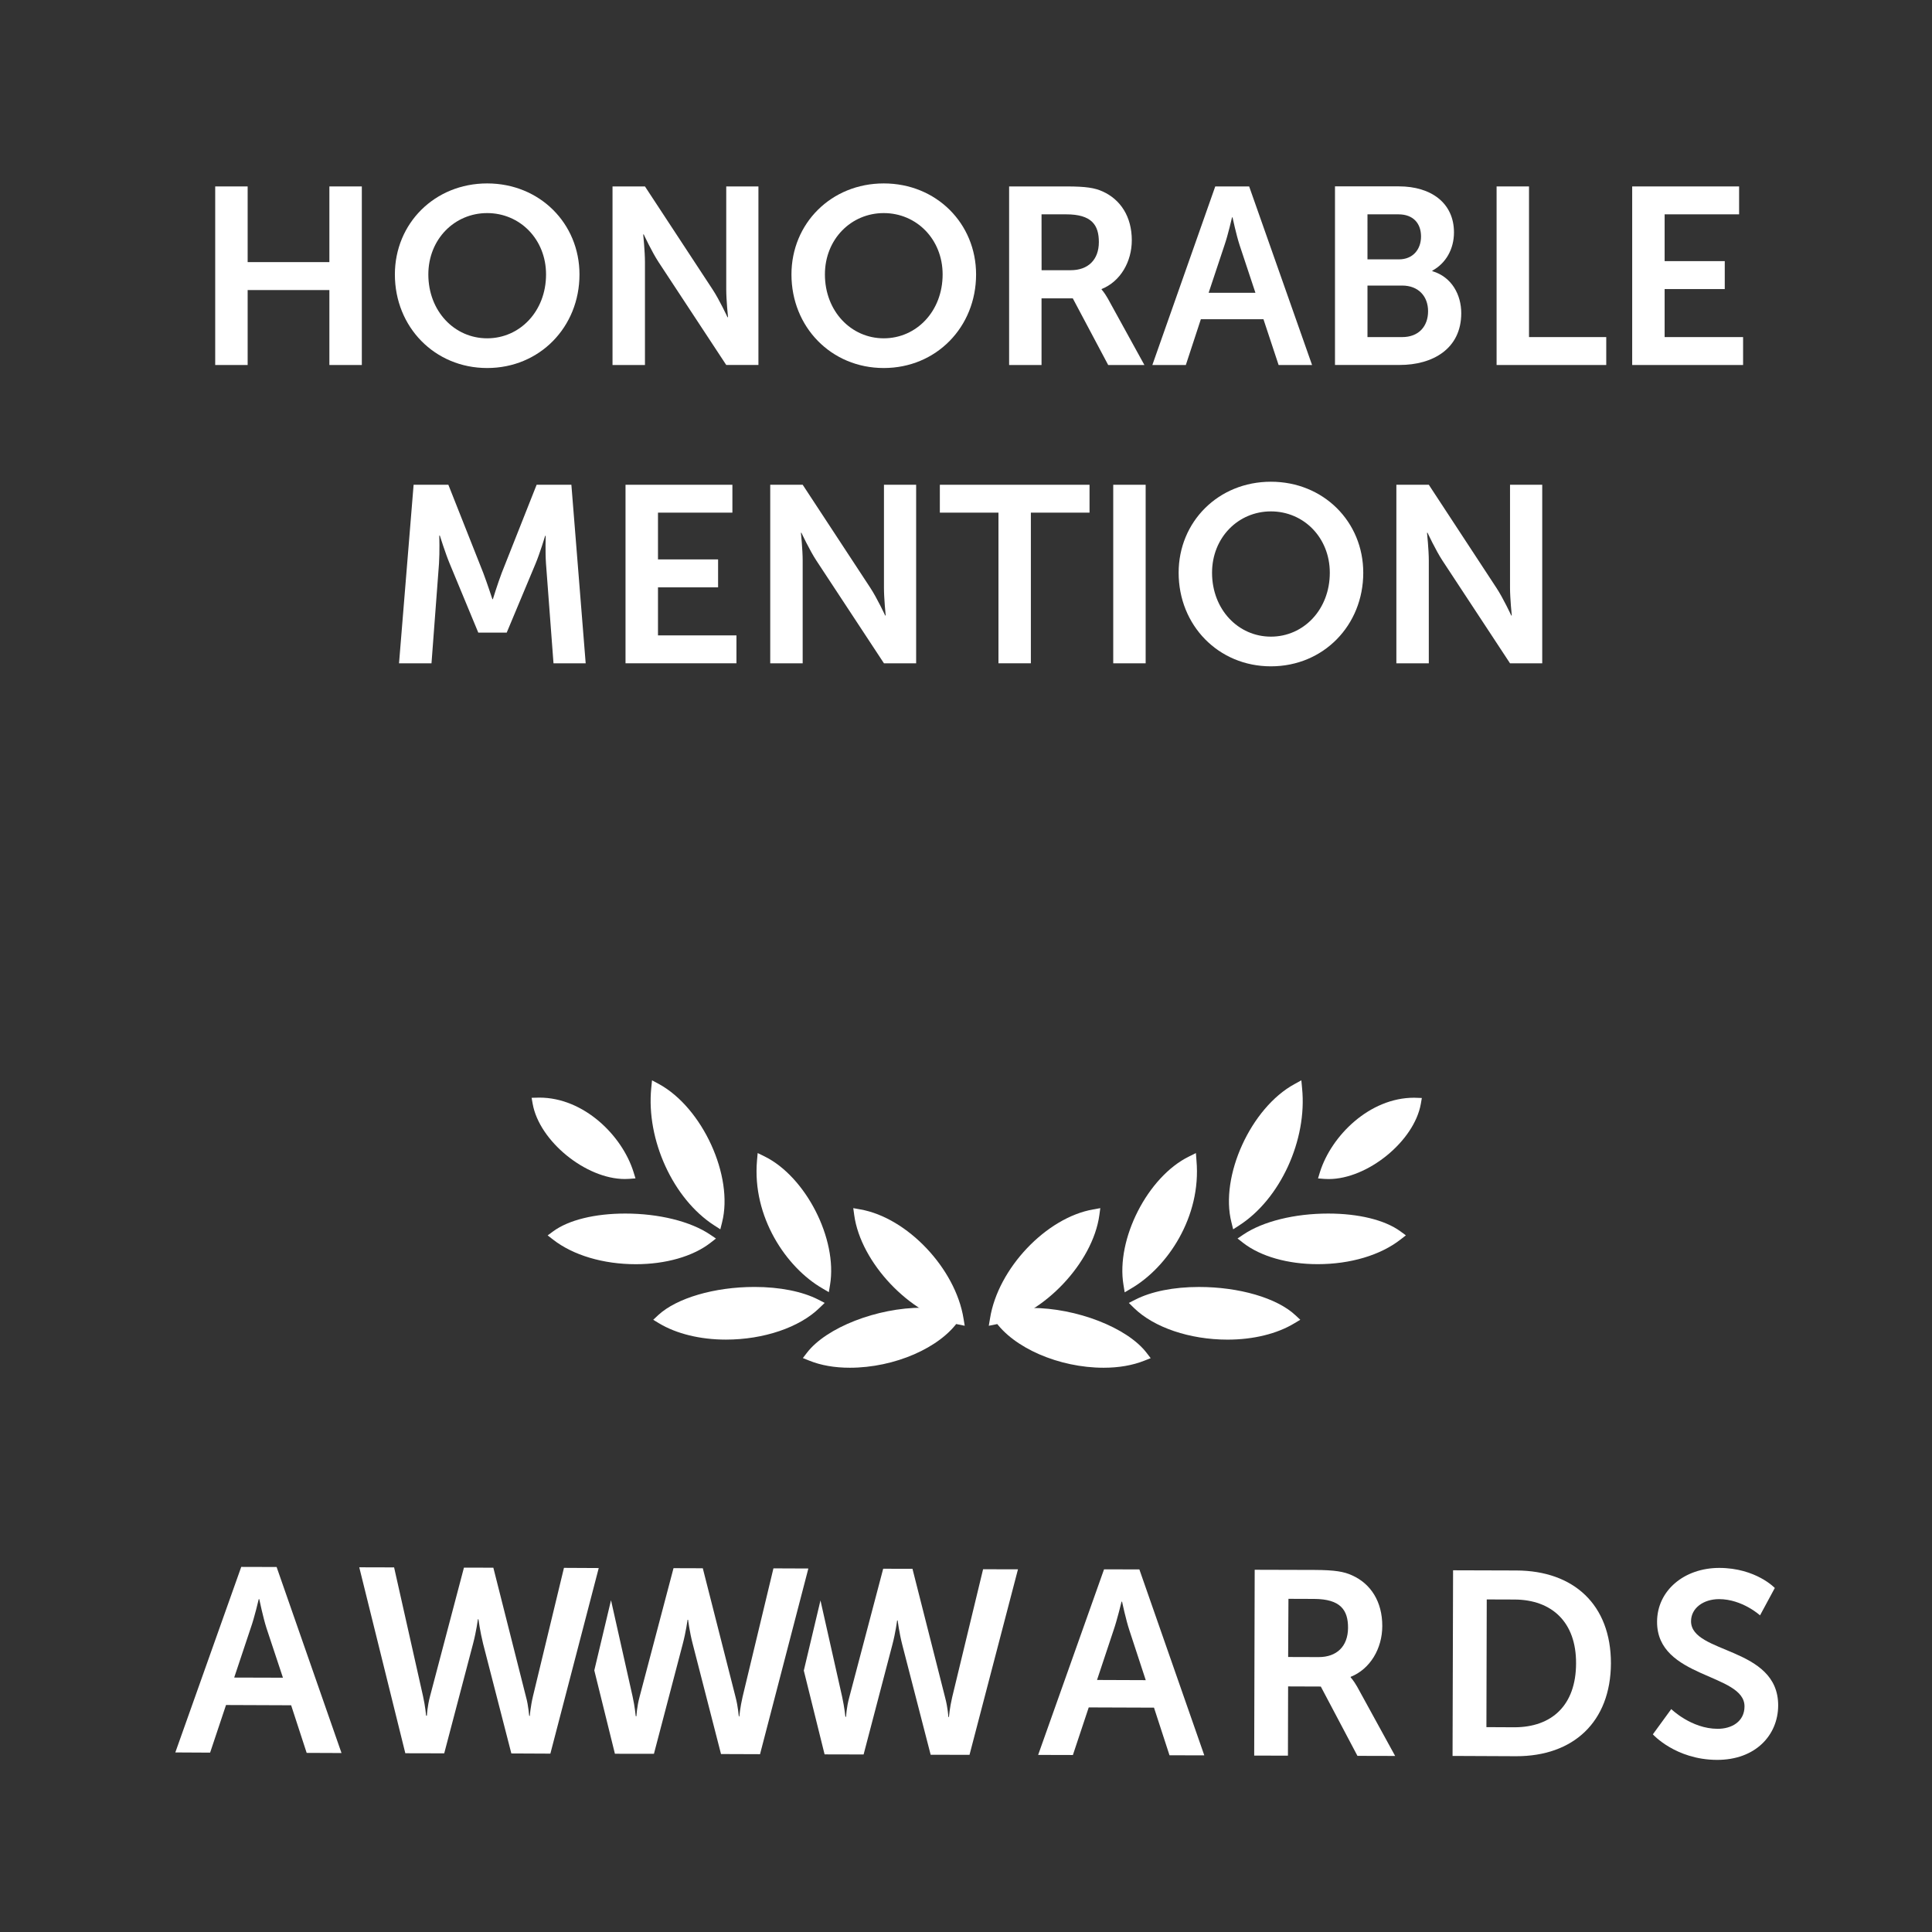 <?xml version="1.0" encoding="utf-8"?>
<!DOCTYPE svg PUBLIC "-//W3C//DTD SVG 1.1//EN" "http://www.w3.org/Graphics/SVG/1.1/DTD/svg11.dtd">
<svg version="1.1" id="Capa_1" xmlns="http://www.w3.org/2000/svg" xmlns:xlink="http://www.w3.org/1999/xlink" x="0px" y="0px"
	 width="82px" height="82px" viewBox="0 0 82 82" enable-background="new 0 0 82 82" xml:space="preserve">
<rect x="0" y="0" width="82" height="82" fill="#333333" stroke="none"/>
<g id="Layer_1">
	<g id="Layer_1_1_">
	</g>
</g>
<path fill="#FFFFFF" d="M30.573,52.176l0.074-0.296c0.498-1.956-0.831-4.862-2.682-5.872l-0.291-0.156l-0.033,0.328
	c-0.219,2.199,0.931,4.707,2.673,5.829L30.573,52.176z"/>
<path fill="#FFFFFF" d="M40.894,55.957c-0.342-2.119-2.39-4.281-4.384-4.627l-0.295-0.053l0.041,0.297
	c0.277,2.016,2.365,4.221,4.379,4.632l0.311,0.063L40.894,55.957z"/>
<path fill="#FFFFFF" d="M35.178,54.844l0.052-0.313c0.323-1.94-1.031-4.59-2.785-5.452l-0.287-0.14l-0.028,0.314
	c-0.211,2.389,1.235,4.54,2.775,5.43L35.178,54.844z"/>
<path fill="#FFFFFF" d="M23.478,52.262l-0.234,0.172l0.229,0.178c0.851,0.664,2.132,1.045,3.513,1.045
	c1.268,0,2.42-0.33,3.162-0.903l0.239-0.187l-0.251-0.17c-0.828-0.558-2.173-0.89-3.598-0.89
	C25.251,51.507,24.135,51.779,23.478,52.262z"/>
<path fill="#FFFFFF" d="M36.07,58.051c1.892,0,3.837-0.845,4.627-2.01l0.163-0.24l-0.276-0.093
	c-0.412-0.134-0.897-0.205-1.438-0.205c-1.924,0-4.073,0.841-4.894,1.908l-0.176,0.229l0.268,0.108
	C34.842,57.95,35.423,58.051,36.07,58.051z"/>
<path fill="#FFFFFF" d="M30.811,56.857L30.811,56.857c1.602,0,3.125-0.517,3.974-1.349l0.217-0.209l-0.272-0.14
	c-0.676-0.346-1.639-0.537-2.708-0.537c-1.701,0-3.304,0.473-4.085,1.195l-0.212,0.199l0.248,0.15
	C28.711,56.609,29.719,56.857,30.811,56.857z"/>
<path fill="#FFFFFF" d="M22.608,46.848c0.28,1.582,2.255,3.193,3.912,3.193c0.06,0,0.119-0.002,0.177-0.006l0.275-0.021
	l-0.082-0.266c-0.484-1.555-2.112-3.162-3.997-3.162l-0.33,0.008L22.608,46.848z"/>
<path fill="#FFFFFF" d="M52.266,51.88l0.073,0.296l0.253-0.164c1.745-1.121,2.896-3.627,2.672-5.828l-0.031-0.332l-0.291,0.16
	C53.094,47.018,51.766,49.924,52.266,51.88z"/>
<path fill="#FFFFFF" d="M42.02,55.957l-0.053,0.313l0.313-0.063c2.016-0.409,4.103-2.616,4.38-4.632l0.04-0.298l-0.297,0.054
	C44.408,51.676,42.357,53.838,42.02,55.957z"/>
<path fill="#FFFFFF" d="M50.782,49.259l-0.024-0.319l-0.29,0.144c-1.757,0.86-3.11,3.511-2.784,5.453l0.051,0.313l0.273-0.162
	C49.548,53.794,50.994,51.645,50.782,49.259z"/>
<path fill="#FFFFFF" d="M56.373,51.507c-1.425,0-2.77,0.332-3.598,0.89l-0.25,0.168l0.24,0.188c0.74,0.574,1.895,0.902,3.164,0.902
	c1.385,0,2.662-0.381,3.512-1.045l0.229-0.178l-0.232-0.17C58.777,51.779,57.662,51.507,56.373,51.507z"/>
<path fill="#FFFFFF" d="M42.328,55.708l-0.276,0.093l0.161,0.24c0.792,1.165,2.736,2.01,4.629,2.01c0.646,0,1.227-0.101,1.727-0.3
	l0.27-0.106l-0.176-0.229c-0.821-1.068-2.971-1.904-4.896-1.904C43.227,55.508,42.741,55.574,42.328,55.708z"/>
<path fill="#FFFFFF" d="M55.188,56.014l-0.213-0.197c-0.781-0.728-2.385-1.194-4.086-1.194c-1.068,0-2.029,0.19-2.707,0.54
	L47.911,55.3l0.216,0.212c0.85,0.832,2.373,1.346,3.975,1.346c1.092,0,2.101-0.248,2.838-0.695L55.188,56.014z"/>
<path fill="#FFFFFF" d="M56.021,49.752l-0.08,0.264l0.273,0.021c0.063,0.004,0.117,0.006,0.178,0.006
	c1.655,0,3.631-1.609,3.912-3.191l0.043-0.25l-0.328-0.011C58.134,46.589,56.508,48.197,56.021,49.752z"/>
<path fill="#FFFFFF" d="M32.827,66.566l-1.309,5.451c-0.103,0.442-0.139,0.834-0.139,0.834h-0.017c-0.013,0-0.025-0.379-0.146-0.836
	l-1.387-5.453l-1.243-0.004l-1.436,5.444c-0.124,0.453-0.137,0.836-0.137,0.836h-0.031c0,0-0.034-0.39-0.133-0.836l-0.916-4.084
	l-0.709,2.978l0.875,3.539l1.656,0.002l1.223-4.662c0.135-0.508,0.204-1.026,0.204-1.026h0.023c0,0,0.063,0.521,0.197,1.028
	l1.2,4.67l1.656,0.006l2.051-7.881L32.827,66.566z"/>
<path fill="#FFFFFF" d="M40.412,72.041c-0.104,0.447-0.137,0.834-0.137,0.834h-0.024c0,0-0.018-0.383-0.139-0.834l-1.384-5.456
	l-1.243-0.003l-1.437,5.449c-0.126,0.453-0.137,0.832-0.137,0.832h-0.03c0,0-0.039-0.387-0.135-0.832l-0.923-4.104l-0.707,2.977
	l0.882,3.557l1.656,0.004l1.221-4.66c0.135-0.507,0.201-1.027,0.201-1.027H38.1c0,0,0.065,0.525,0.195,1.029l1.205,4.67l1.649,0.004
	l2.057-7.875l-1.481-0.002L40.412,72.041z"/>
<path fill="#FFFFFF" d="M46.859,66.607l-2.797,7.877l1.475,0.004l0.672-2.02l2.77,0.01l0.658,2.021l1.477,0.004l-2.756-7.892
	L46.859,66.607z M46.561,71.303l0.701-2.107c0.153-0.44,0.34-1.217,0.34-1.217h0.021c0,0,0.164,0.772,0.313,1.219l0.693,2.113
	L46.561,71.303z"/>
<path fill="#FFFFFF" d="M57.327,71.195V71.17c0.834-0.333,1.339-1.208,1.341-2.15c0.005-1.041-0.49-1.805-1.283-2.158
	c-0.34-0.157-0.729-0.225-1.587-0.229l-2.541-0.007h-0.004l-0.021,7.886l1.432,0.004l0.007-2.939l1.388,0.005l1.555,2.942l1.6,0.004
	L57.6,71.585C57.438,71.305,57.327,71.195,57.327,71.195z M55.967,70.332l-1.294-0.004l0.013-2.469l1.092,0.004
	c1.119,0.006,1.44,0.473,1.437,1.228C57.21,69.879,56.734,70.334,55.967,70.332z"/>
<path fill="#FFFFFF" d="M64.361,66.656l-2.688-0.008l-0.022,7.879l2.691,0.012c2.434,0.007,4.02-1.454,4.031-3.943
	C68.373,68.109,66.795,66.665,64.361,66.656z M64.268,73.311l-1.18-0.006l0.014-5.42l1.184,0.004
	c1.568,0.008,2.615,0.95,2.607,2.707C66.891,72.375,65.866,73.313,64.268,73.311z"/>
<path fill="#FFFFFF" d="M71.773,68.811c0-0.558,0.525-0.939,1.19-0.939c0.985,0.001,1.738,0.689,1.738,0.689l0.627-1.162
	c0,0-0.798-0.846-2.351-0.852c-1.508-0.001-2.643,0.971-2.646,2.281c-0.014,2.42,3.713,2.184,3.711,3.597
	c0,0.644-0.546,0.955-1.146,0.951c-1.112-0.003-1.963-0.837-1.963-0.837l-0.781,1.072c0,0,0.963,1.076,2.718,1.084
	c1.639,0.006,2.595-1.051,2.601-2.305C75.48,69.875,71.773,70.208,71.773,68.811z"/>
<path fill="#FFFFFF" d="M10.239,66.504l-2.798,7.875l1.477,0.008l0.675-2.021l2.764,0.011l0.659,2.021l1.479,0.006l-2.755-7.896
	L10.239,66.504z M9.94,71.201l0.702-2.105c0.159-0.445,0.34-1.224,0.34-1.224h0.022c0,0,0.162,0.78,0.306,1.228l0.699,2.107
	L9.94,71.201z"/>
<path fill="#FFFFFF" d="M23.936,66.545l-1.316,5.451c-0.104,0.439-0.134,0.832-0.134,0.832h-0.021c-0.016,0-0.02-0.381-0.146-0.832
	l-1.38-5.458l-1.248-0.003l-1.437,5.451c-0.121,0.451-0.135,0.83-0.135,0.83h-0.034c0,0-0.032-0.387-0.132-0.832l-1.226-5.459
	l-1.479-0.004l1.955,7.892l1.651,0.004l1.226-4.66c0.135-0.512,0.204-1.032,0.204-1.032h0.022c0,0,0.07,0.524,0.197,1.035l1.2,4.662
	l1.656,0.008l2.053-7.877L23.936,66.545z"/>
<g>
	<polygon fill="#FFFFFF" points="10.511,12.311 13.98,12.311 13.98,15.492 15.357,15.492 15.357,7.913 13.98,7.913 13.98,11.125 
		10.511,11.125 10.511,7.913 9.134,7.913 9.134,15.492 10.511,15.492 	"/>
	<path fill="#FFFFFF" d="M20.677,15.62c2.23,0,3.918-1.741,3.918-3.971c0-2.166-1.688-3.864-3.918-3.864
		c-2.229,0-3.917,1.698-3.917,3.864C16.76,13.879,18.448,15.62,20.677,15.62z M20.677,9.044c1.389,0,2.499,1.11,2.499,2.604
		c0,1.56-1.109,2.711-2.499,2.711c-1.389,0-2.497-1.152-2.497-2.711C18.181,10.154,19.29,9.044,20.677,9.044z"/>
	<path fill="#FFFFFF" d="M27.374,11.125c0-0.449-0.074-1.175-0.074-1.175h0.023c0,0,0.341,0.737,0.629,1.175l2.872,4.366h1.366
		V7.913h-1.366v4.376c0,0.447,0.075,1.174,0.075,1.174h-0.022c0,0-0.342-0.737-0.63-1.174l-2.873-4.376h-1.377v7.579h1.377V11.125z"
		/>
	<path fill="#FFFFFF" d="M37.509,15.62c2.231,0,3.919-1.741,3.919-3.971c0-2.166-1.688-3.864-3.919-3.864
		c-2.229,0-3.917,1.698-3.917,3.864C33.592,13.879,35.279,15.62,37.509,15.62z M37.509,9.044c1.389,0,2.499,1.11,2.499,2.604
		c0,1.56-1.109,2.711-2.499,2.711c-1.387,0-2.497-1.152-2.497-2.711C35.012,10.154,36.122,9.044,37.509,9.044z"/>
	<path fill="#FFFFFF" d="M44.206,12.662h1.326l1.503,2.83h1.537l-1.557-2.83c-0.154-0.267-0.259-0.373-0.259-0.373v-0.022
		c0.802-0.32,1.281-1.164,1.281-2.07c0-1.003-0.479-1.729-1.238-2.071c-0.331-0.15-0.702-0.213-1.526-0.213H42.83v7.579h1.376
		V12.662z M44.206,9.097h1.046c1.079,0,1.387,0.45,1.387,1.176c0,0.757-0.461,1.195-1.193,1.195h-1.238L44.206,9.097L44.206,9.097z"
		/>
	<path fill="#FFFFFF" d="M50.968,13.549h2.657l0.643,1.943h1.42l-2.67-7.579h-1.439l-2.67,7.579h1.421L50.968,13.549z
		 M51.973,10.399c0.148-0.426,0.318-1.174,0.318-1.174h0.021c0,0,0.16,0.748,0.299,1.174l0.673,2.028h-1.986L51.973,10.399z"/>
	<path fill="#FFFFFF" d="M62.02,13.292c0-0.769-0.394-1.537-1.228-1.783v-0.022c0.576-0.311,0.919-0.918,0.919-1.623
		c0-1.249-0.973-1.954-2.337-1.954h-2.713v7.58h2.743C60.805,15.492,62.02,14.807,62.02,13.292z M58.04,9.097h1.312
		c0.643,0,0.961,0.396,0.961,0.94c0,0.546-0.342,0.971-0.938,0.971h-1.335L58.04,9.097L58.04,9.097z M58.04,12.12h1.472
		c0.694,0,1.1,0.459,1.1,1.089c0,0.64-0.395,1.098-1.1,1.098H58.04V12.12z"/>
	<polygon fill="#FFFFFF" points="68.174,14.307 64.896,14.307 64.896,7.913 63.52,7.913 63.52,15.492 68.174,15.492 	"/>
	<polygon fill="#FFFFFF" points="73.982,14.307 70.652,14.307 70.652,12.269 73.204,12.269 73.204,11.083 70.652,11.083 
		70.652,9.097 73.813,9.097 73.813,7.913 69.275,7.913 69.275,15.492 73.982,15.492 	"/>
	<path fill="#FFFFFF" d="M22.776,20.575l-1.483,3.746c-0.17,0.449-0.374,1.11-0.374,1.11h-0.021c0,0-0.215-0.661-0.385-1.11
		l-1.483-3.746h-1.475l-0.619,7.578h1.378l0.319-4.238c0.032-0.502,0.012-1.185,0.012-1.185h0.022c0,0,0.235,0.749,0.416,1.185
		l1.217,2.936h1.206l1.228-2.936c0.182-0.437,0.405-1.174,0.405-1.174h0.022c0,0-0.022,0.672,0.012,1.174l0.319,4.238h1.366
		l-0.607-7.578H22.776z"/>
	<polygon fill="#FFFFFF" points="31.085,21.758 31.085,20.575 26.549,20.575 26.549,28.152 31.257,28.152 31.257,26.968 
		27.927,26.968 27.927,24.929 30.478,24.929 30.478,23.743 27.927,23.743 27.927,21.758 	"/>
	<path fill="#FFFFFF" d="M34.068,23.786c0-0.448-0.074-1.174-0.074-1.174h0.021c0,0,0.343,0.736,0.63,1.174l2.873,4.367h1.366
		v-7.579h-1.366v4.375c0,0.449,0.073,1.175,0.073,1.175H37.57c0,0-0.343-0.736-0.631-1.175l-2.871-4.375h-1.377v7.579h1.377V23.786z
		"/>
	<polygon fill="#FFFFFF" points="42.378,28.152 43.753,28.152 43.753,21.758 46.243,21.758 46.243,20.575 39.89,20.575 
		39.89,21.758 42.378,21.758 	"/>
	<rect x="47.249" y="20.575" fill="#FFFFFF" width="1.376" height="7.578"/>
	<path fill="#FFFFFF" d="M57.861,24.309c0-2.166-1.688-3.863-3.92-3.863c-2.229,0-3.916,1.697-3.916,3.863
		c0,2.231,1.687,3.972,3.916,3.972C56.174,28.281,57.861,26.54,57.861,24.309z M53.941,27.021c-1.387,0-2.498-1.152-2.498-2.712
		c0-1.492,1.111-2.604,2.498-2.604c1.39,0,2.5,1.112,2.5,2.604C56.441,25.869,55.331,27.021,53.941,27.021z"/>
	<path fill="#FFFFFF" d="M59.266,20.575v7.578h1.377v-4.365c0-0.449-0.076-1.175-0.076-1.175h0.023c0,0,0.342,0.737,0.629,1.175
		l2.871,4.365h1.367v-7.578H64.09v4.375c0,0.448,0.074,1.175,0.074,1.175h-0.021c0,0-0.341-0.736-0.631-1.175l-2.869-4.375H59.266z"
		/>
</g>
</svg>

